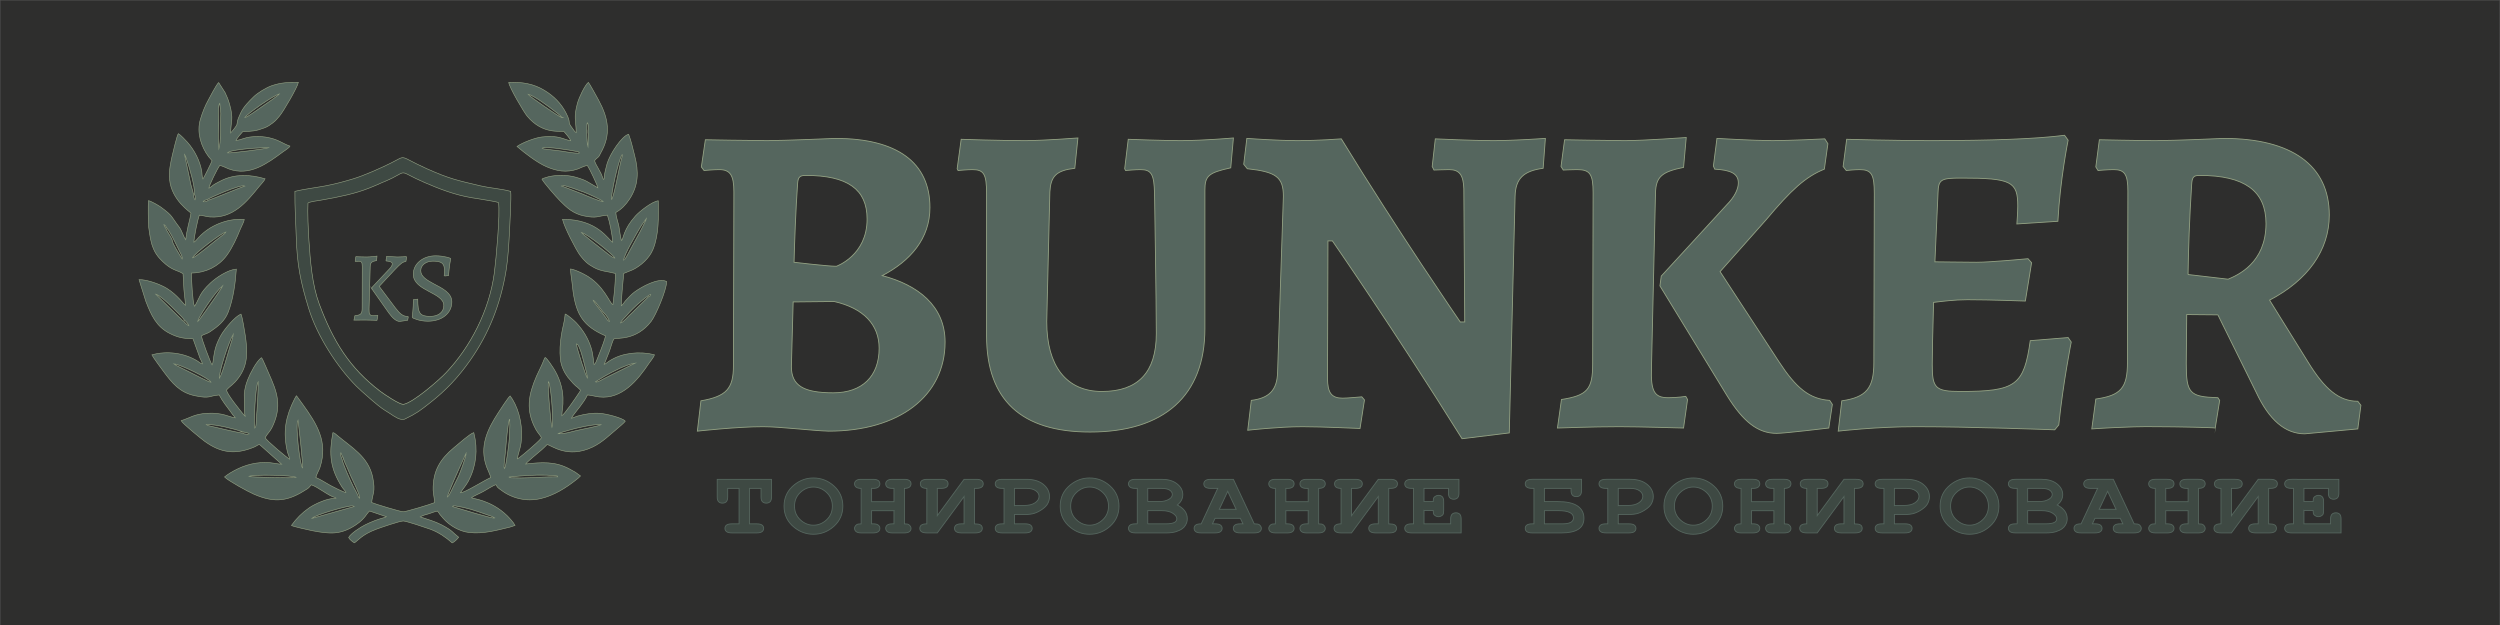 <?xml version="1.0" encoding="UTF-8"?>
<!DOCTYPE svg PUBLIC "-//W3C//DTD SVG 1.1//EN" "http://www.w3.org/Graphics/SVG/1.1/DTD/svg11.dtd">
<!-- Creator: CorelDRAW 2019 (64-Bit) -->
<svg xmlns="http://www.w3.org/2000/svg" xml:space="preserve" width="2170.96mm" height="542.891mm" version="1.1" style="shape-rendering:geometricPrecision; text-rendering:geometricPrecision; image-rendering:optimizeQuality; fill-rule:evenodd; clip-rule:evenodd"
viewBox="0 0 217096.34 54289.08"
 xmlns:xlink="http://www.w3.org/1999/xlink"
 xmlns:xodm="http://www.corel.com/coreldraw/odm/2003">
 <defs>
  <style type="text/css">
   <![CDATA[
    .str3 {stroke:#55665E;stroke-width:75;stroke-miterlimit:22.926}
    .str2 {stroke:#94A384;stroke-width:75;stroke-miterlimit:22.926}
    .str1 {stroke:#94A384;stroke-width:50;stroke-miterlimit:22.926}
    .str0 {stroke:#2E2E2D;stroke-width:20;stroke-miterlimit:22.926}
    .fil0 {fill:#2E2E2D}
    .fil2 {fill:#3E4943}
    .fil1 {fill:#55665E}
    .fil4 {fill:#3E4943;fill-rule:nonzero}
    .fil3 {fill:#55665E;fill-rule:nonzero}
   ]]>
  </style>
 </defs>
 <g id="Слой_x0020_1">
  <g id="_1021417216">
   <polygon class="fil0 str0" points="10,10 217086.34,10 217086.34,54279.08 10,54279.08 "/>
   <g>
    <g>
     <path class="fil1 str1" d="M42724 44845.93l248.38 137.07c-145.14,108.6 -3252.86,-875.84 -3661.97,-990.67 33.46,-36.76 -29.39,-76.89 205.23,-64.1l704.29 128.34c963.49,213.03 1649.73,510.31 2504.07,789.36zm-15646.45 176.43c240.64,-302.83 3161.81,-1152.29 3579.6,-1092.19 187.72,27.02 56.15,3.13 107.24,54.52l-3686.84 1037.67zm17127.93 -3599.61c1089.47,-107.74 2171.58,-193.05 3266,-162.92 193.99,5.34 348.03,13.17 534.27,29.84 516.93,46.24 370.4,21.35 413.82,115.89 -1122.81,-11.16 -2143.4,94.27 -3215.04,99.76 -179.09,0.92 -356.89,-6.32 -535.84,-10.49 -86.33,-2 -207.62,2.79 -288.85,-4.42 -139,-12.32 -118.36,-24.42 -174.36,-67.66zm-22600.75 -48.99c326.31,-192.22 3848.24,-116.81 4125.4,84.22 -176.45,82.36 -3965.39,-17.25 -4125.4,-84.22zm17243.92 1781.81c54.28,-257.27 280.6,-757.68 387.55,-1016.42 120.37,-291.22 274.74,-660.06 418.55,-962.9 147.58,-310.78 273.88,-638.27 426.23,-952l401.64 -888.4c15.51,295.31 -538.9,1740.28 -673.58,2037.72l-678.01 1373.42c-94.4,185.47 -152.86,321.35 -282.38,408.58zm-9037.98 -3343.09c50.81,173.55 245.28,591.04 330.35,777.77 133.29,292.58 211.18,503.04 340.09,793.53 108.36,244.21 841.43,1697.51 751.32,1885.63 -109.27,-98.25 -130.63,-143.76 -175.33,-311.78 -87.93,-204.11 -258.02,-466.51 -383.64,-720.21 -263.43,-532.08 -825.89,-1777.64 -969.23,-2343.75l-106.44 -303.39c-28.42,-124.31 -58.15,-170.65 4.11,-273.66l208.77 495.86zm14441.58 -3401.79l23.93 544.64c-28.21,331.91 -11.87,690.97 -35.65,1014.19 -36.04,489.95 -269.67,2519.46 -437.33,2726.72 -80.91,-131.26 14.65,-727.88 28.74,-880.98 27.71,-301 64.92,-629.87 88.75,-927.27 26.7,-333.45 183.44,-2273.95 331.56,-2477.3zm-17973.79 4235.59c-212.2,-122.35 -666.47,-3760.03 -398.85,-4171.32 66.54,459.3 452.68,3946.12 398.85,4171.32zm22184.35 -2984.03c135.71,-77.05 648.29,-215.62 870.47,-284.22 679.16,-209.75 2233.54,-564.58 2878.12,-508.66 -144.54,113.47 -1520.24,390.92 -1820.46,446.11 -614.17,112.92 -1290.45,383.87 -1928.13,346.77zm-27328.02 -153.16c176.48,22.09 391,74.92 501.05,158.84 -51.14,33.04 69.12,28.99 -129.68,46.31 -22.02,1.92 -129.39,-8.54 -157.19,-11.79 -42.1,-4.92 -96.35,-10.84 -136.25,-24.69 -65.34,-22.69 -69.85,-38.36 -98.42,-58.51 -212.95,3.84 -2310.97,-487.29 -2842.07,-614.52 -156.8,-37.55 -249.59,-45.29 -362.64,-141.91 837.66,-30.75 2488.87,389.53 3225.2,646.27zm979.9 -336.19c-80.88,-303.23 44.77,-3702.56 308.97,-4031.42 4.32,803.65 -79.09,2296.2 -155.16,3142.55 -19.21,213.81 11.04,829.98 -153.81,888.87zm25810.07 -35.52c-54.74,-87.8 -424.22,-3815.96 -288.51,-4011.31 285.07,728.41 431.75,3687.21 288.51,4011.31zm-29596.37 -3941.72c-277.65,-41.55 -1282.46,-604.42 -1629.64,-765.31 -286.14,-132.6 -480.82,-256.74 -800.17,-400.38 -169.43,-76.22 -251.79,-118.32 -418.4,-208.95 -76,-41.34 -129.33,-66.23 -195.73,-97.61l-180.51 -126.91c586.62,52.14 3103.61,1284.62 3224.45,1599.16zm34152.36 -514.32c706.18,-407.44 1916.22,-1041.78 2684,-1150.56l-2617.13 1298.87c-177.25,80.58 -719.99,432.15 -851.79,332.32l784.92 -480.63zm-1818.14 -1385c62.39,211.11 387.59,1468.14 353.32,1557.77 -135.73,-140.98 -929.21,-2617.06 -965.03,-2988.91 130.16,65.94 142.42,59.4 243.76,285.52 198.76,443.53 236.61,700.88 367.95,1145.62zm-31609.97 1548.37c-58.09,-488.67 765.84,-3066.67 1211.21,-3841.5 -27.6,284.63 -179.1,731.93 -269.85,1014.14 -244.03,758.78 -614.29,2269.56 -941.36,2827.36zm33443.24 -5617.18c145.27,136.43 361.62,447.11 430.92,689.33 -176.44,-66.61 -177.82,-135.67 -285.35,-290.85 -282.9,-408.46 -615.74,-814.57 -914.23,-1214.23 -94.97,-127.13 -159.05,-190.93 -218.71,-342.02 226.6,85.14 736.73,922.39 987.37,1157.77zm3823.41 -1464.08l-1187.66 1159.92c-116.18,108.67 -163.39,185.78 -292.21,291.39 -277.99,227.87 -669.46,758.15 -954.42,832.25 56.23,-201.45 445.71,-553.61 559.96,-688.14 183.96,-216.62 297.22,-335.63 566.38,-600.2 377.7,-371.26 950.46,-866.34 1364.89,-1135.36 48.6,-31.54 63.99,-27.54 124.94,-45.21 -90.7,194.47 -25.21,124.15 -181.88,185.35zm-40299.62 2034.88c130.75,84.08 341.42,348.37 385.88,484.83 -134.93,-55.21 -266.63,-176 -361.01,-278.66 -64.35,-69.99 -59.15,-70.76 -97.73,-129.69 -116.61,-25.01 -93.33,-24.49 -184.37,-130.65 -75.77,-88.34 -60.2,-69.83 -147.05,-144.47l-2095.72 -2058.29c343.73,91.3 1111.01,814.27 1348.68,1052.41 208.54,208.99 397.13,396.03 608.1,600.34 101.55,98.34 463.82,464.16 543.22,604.18zm1143.08 148.67c32.32,-325.94 801.22,-1436.13 990.48,-1705.39 371.7,-528.86 778.76,-1078.84 1199.59,-1446.41 -46.2,106.2 -175.89,301.25 -241.21,404.47 -246.67,389.82 -1861.81,2694.42 -1948.86,2747.33zm36231.87 -5535.31c-203.21,-14.21 -605.7,-371.6 -772.08,-492.53 -330.85,-240.48 -2104.85,-1647.17 -2151.52,-1740.88 579.5,148.07 2846.57,1996.4 2923.6,2233.41zm-36678.49 -19.99c168.18,-395.62 2509.75,-2152.41 2898.25,-2246.39 -84.01,142.73 -215.99,230.41 -349.48,325.13 -511.84,363.21 -2272.16,1887.14 -2548.77,1921.26zm-2271.98 -2659.7c34.84,86.08 142.59,187.07 213.67,299 371.46,584.89 601.16,1135.92 915.09,1756.79 67.54,133.59 322.41,556.05 244.86,705.61 -239.26,-420.43 -539.04,-851.81 -761.18,-1313.74 -78.23,-162.69 -67.07,-257.1 -131.86,-414.62 -80.59,-195.89 -473.1,-753.82 -544.7,-973.97l-85.44 -110.7c-4.73,-9.04 -8.69,-20.03 -12.76,-29.17 -26.54,-59.64 -27.35,-83.7 -44.36,-139.89 131.87,64.19 55.02,5.75 206.68,220.69zm39803.47 2792.91c-81.99,93.56 9.12,16.87 -94.1,62.19 46.37,-487.51 1169.4,-2385.03 1462.97,-2874.79 168.17,-280.55 357.14,-496.23 532.63,-763.36 -2.7,168.9 -1128.99,2227.88 -1339.64,2591.18 -140.23,241.87 -407.67,808.8 -561.86,984.78zm-5470.16 -6374.04c52.55,-32.8 -52.68,-42.16 129.56,-43.2 221.27,-1.22 1614.02,507.24 1795.29,574.82 363.14,135.36 1391.15,599.06 1687.07,813.92 -136.19,68.36 -1545.9,-532.56 -1781.02,-636.24l-1830.9 -709.3zm-30701.07 1236.89c-85.26,96.41 -308.27,183.78 -435.79,108.65 89.89,-98.19 211.75,-131.53 359.16,-169.13 149.75,-124.35 2928.94,-1375.81 3265.82,-1174.58 -456.53,152.03 -3025.9,1225.71 -3189.19,1235.06zm35041.53 -72.54c-121.27,-252.28 604.8,-3518.28 906.76,-3892.55 15.57,33.55 27.33,17.9 20.84,106.54 -1.49,20.47 -28.4,112.73 -33.18,127.86 -235.89,745.46 -628.7,3228.58 -894.42,3658.15zm-36227.51 -433.57l60.37 141.4c25.47,109.06 30.04,246.08 -20.18,331.71 -93.65,-106.3 -111.18,-307.32 -134.06,-464.2 -34.81,-299.95 -147.59,-541.32 -216.8,-845.51l-559.31 -2637.8c81.83,95.23 112.84,227.49 166.73,379.19 263.45,741.46 753.52,2427.45 703.25,3095.21zm30192.02 -4017.55c295.91,-185.29 2540.67,190.37 2919.22,276.1 204,46.19 237.91,0.3 310.68,145.03 -178.84,87.37 -1317.83,-132.37 -1605.79,-172.53l-1474.6 -178.28c-39.48,-7.54 -51.15,-12.87 -94.34,-31 -6.95,-2.93 -22.63,-5.07 -27.5,-18.71 -5.04,-14.11 -18.31,-13.92 -27.67,-20.61zm-27337.49 412.23c280.07,-323.81 3000.13,-473.53 3616.76,-450.37 -125.89,78.14 -3300.3,494.81 -3616.76,450.37zm31312.2 -519.37c-79.96,-221.46 -90.03,-766.63 -92.86,-1029.87 -1.96,-182.59 0.09,-364.96 -1.83,-547.45l8.47 -420.87c14.41,-68.93 30.28,-72.72 45.01,-97.27 50.65,93.52 54.62,123.69 66.89,228.85 38.04,326.68 -30.01,341.9 -12.07,633.28 57.57,304.99 11.53,127.46 -13.61,1233.33zm-32073.47 -2358.32c-0.14,-292.69 -63.7,-1293.28 102.68,-1426.15l88.8 849.6c-46.05,794.89 38.32,2487.79 -168.38,3118.5 -33.49,-445.59 -57.7,-840.88 -48.67,-1297.8 7.48,-378.67 65.01,-879.52 25.57,-1244.15zm29820.01 -178.78c-229.5,-57.04 -2859.61,-1864.66 -2959.57,-2041.07 519.91,110.43 1817.68,1079.36 2308.48,1462.77 155.22,121.27 584.8,425.98 651.09,578.3zm-27549.17 -6.82c172.72,-317.54 2511.05,-1940.16 3017.91,-2062.82 -95.24,133.11 -1242.67,924.86 -1467.28,1072.67 -315.58,207.68 -1336.51,978.25 -1550.63,990.15zm7865.4 32995.82c107.64,84.44 103.01,71.7 -75.07,78.95 -609.26,-30.53 -1730.22,491.8 -2191.67,811.15 -628.51,434.98 -1118.48,936.84 -1545.5,1528.08 101.32,85.35 1584.06,415.64 1845.1,464.79 1525.86,287.4 2461.98,357.62 3770.9,-528.26 804.25,-544.35 891.03,-964.67 1174.28,-1188.08l1455.13 493.55c-88.38,60.02 -119.45,59.47 -220.27,86.49 -557.72,149.31 -1097.84,363.93 -1616.59,618.6 -379.53,186.32 -1289.99,771.36 -1438.6,1105.72 89.66,174.49 362.4,397.73 501.43,457.16 288.61,-175.46 641.33,-712.13 1891.93,-1180.33 382,-143.02 2036.41,-716.13 2353.58,-716.2 250.55,-0.06 2039.69,600.1 2352.76,716.22 727.48,269.88 1352.23,707.32 1892.15,1187.84 180.55,-66.21 468.8,-353.66 559.26,-494.22 -601.1,-464.61 -470.66,-538.8 -1468.27,-1065.56 -596.25,-314.85 -1212.48,-473.52 -1867.7,-699.94 234.99,-153.64 489.03,-185.45 755.2,-274.81 211.06,-70.85 548.92,-200.37 743.83,-231.85 87.23,90.33 133.63,199.11 220.3,307.96 86.2,108.26 174.99,209.16 268.15,315.34 546.03,622.4 1394.86,1138.49 2255.48,1237.44 1233.38,141.79 2381.11,-185.13 3541.97,-467.04l449.95 -144.82c-117.3,-244.3 -533.13,-696.15 -701.82,-859.08 -1423.38,-1374.52 -3001.73,-1462.23 -3091.65,-1541.28 184.74,-158.2 784.68,-400.57 1049.01,-554.9 188.23,-109.93 923.94,-558.8 1078.15,-587.37 133.5,217.63 115.02,210.69 307.59,365.02 1024.33,820.87 2305.11,1146.45 3590.79,843.26 1136.29,-267.96 2167.11,-910.68 3067.05,-1624.14 135.82,-107.69 274.31,-213.42 383.24,-336.89l-441.42 -321.46c-194.47,-109.63 -323.34,-181.97 -479.86,-268.06 -1282.67,-705.54 -2457.75,-601.86 -3848.39,-449.21 68.76,-122.97 1156.6,-1038.17 1408.97,-1245.43 172.1,-141.34 284.16,-282.35 463.3,-444.97 365.25,52.98 1779.58,1268.05 3964.34,208.34 826.93,-401.09 1462.5,-1035.1 2160.79,-1621.86 124.47,-104.6 593.4,-497.86 662.45,-615.99 -236.9,-286.36 -1678.42,-646.33 -2212.36,-681.6 -673.63,-44.52 -1292.3,65.57 -1923.56,237.52 -172.57,47.02 -366.67,151.91 -549.41,191.38 101.96,-218.79 557.63,-755.31 726.91,-983.53 226.16,-304.9 514.67,-681.2 669.01,-1040.47 282.96,10.36 690.98,135.65 1035.14,173.53 1952.02,214.87 3324.89,-1441.95 4312.23,-2924.35 123.07,-184.78 434.06,-536.59 471.02,-741.42 -1283.76,-322.11 -2808.17,-186.12 -3943.21,563.26 -124.59,82.26 -297.25,235.83 -418.15,273.61l434.84 -1098.13c115.5,-272.01 267.26,-945.92 421.37,-1118.16 235.55,-113.62 1915.27,181.92 3222.11,-1519.48 398.47,-518.77 1332.73,-2687.28 1345.81,-3459.25 -720.98,-368.07 -2197.36,479.08 -2777.32,902.02 -299.73,218.58 -541.72,504.54 -803.72,779.13 -92.42,96.85 -239.23,365.39 -360.59,422.6 2.16,-712.23 149.92,-2033.16 214.48,-2806.35l791.8 -323.45c684.13,-333.36 1436.33,-1000.76 1744.98,-1754.53 528.59,-1290.85 488.74,-2860.03 461.54,-4233.63 -566.64,82.51 -1630.43,931.31 -1984.74,1327.4 -1032.66,1154.46 -1015.98,1896.77 -1194.91,2133.94 -100.68,-160.45 -183.45,-957.77 -236.22,-1226.21 -69.78,-354.68 -259.29,-866.88 -272.65,-1216.88 501.37,-288.21 858.5,-657.82 1183.38,-1148.62 787.28,-1189.33 823.46,-2369.7 456.54,-3784.43 -155.14,-598.21 -314.8,-1323.49 -524.95,-1859.9 -570.65,130.76 -1634.97,1716.17 -1873.86,2566.91 -88.6,315.44 -243.4,903.38 -247.24,1229.89 -31.87,142.35 29.93,49.66 -68.39,128l-72.28 -166.61c-140.54,-507.47 -581.21,-1039 -696.78,-1456.19 82.76,-130.17 173.79,-188.7 291.89,-294.8 155.45,-139.63 120.89,-168.5 228.49,-355.22 938.46,-1628.29 693.21,-3032.57 -175.21,-4626.68 -107.99,-198.19 -805.69,-1469.44 -877.81,-1534.11 -304.72,239.77 -816.41,1306.88 -957.17,1832.69 -341.04,1273.98 -120.3,1419.56 -101.79,2540.04 -139.39,-73.43 -187.17,-198.07 -300.05,-342.11 -566.11,-722.45 -65.72,-358.53 -575.21,-1350.96 -446.91,-870.59 -1068.83,-1478.52 -1863.64,-1969.45 -958.85,-592.26 -1959.94,-749.3 -3121.44,-706.35 36.36,413.56 1306.87,2577.61 1602.87,2932.44 1387.5,1663.24 2932.42,1221.26 3210.08,1356.56 119.12,129.71 524.95,599.47 570.73,779.66 -621.66,-92.07 -991.46,-507.58 -2503.97,-326.86 -627.33,74.94 -1697.22,499.21 -2161.11,822.02 680.99,586.9 1757.17,1411.13 2564.19,1759.8 873.33,377.28 1719.13,546.63 2722.71,193.53 221.47,-77.93 618.07,-306.07 831.37,-288 166.13,223.51 893.79,1745.53 906.49,1928.12l-996.57 -578.1c-258.58,-140.55 -835.77,-330.24 -1168.87,-404.26 -417.2,-92.73 -999.56,-129.2 -1455.23,-83.77 -219.18,21.86 -459.68,50.87 -666,102.37 -102.42,25.58 -176.48,58.32 -285.49,89.71 -108.15,31.15 -210.33,48.54 -286.56,123.97 196.94,352.24 1189.82,1488.25 1554.78,1860.03 603.22,614.49 1164.52,1143.73 2120.32,1333.49 1119.76,222.32 1081.43,19.55 2007.02,-71.44 194.75,550.68 431.88,1712.75 466.69,2357.21 -419.15,-229.11 -1292.17,-1999.09 -4362.08,-1996.85 136.78,663.91 1189.62,2687.42 1534.84,3141.94 367.01,483.25 639.47,747.38 1227.67,1061.1 624.87,333.3 1184.59,323.65 1818.94,498.86 27.72,879.73 -107.92,1870.03 -205.57,2713.43 -275.29,-72.08 -767.28,-1731.91 -2475.22,-2626.85 -294.97,-154.57 -859.64,-431.1 -1214.67,-472.99 16.14,300.76 70.52,682.63 113.83,969.3 49.95,330.59 69.14,670.84 119.15,1016.98 287.08,1986.86 892.62,2990.99 2810.41,3818.72 -0.82,161.12 -361.27,1140.68 -439.33,1317.16 -91.56,207.02 -165.07,434.49 -248.37,628.12 -76.61,178.1 -150.33,442.29 -299.15,565.76 -69.01,-231.79 -52.16,-796.16 -255.67,-1452.41 -268.21,-864.96 -705.31,-1551.73 -1284.63,-2180.95 -146.44,-159.06 -754.21,-704.03 -969.21,-771.73 -48.52,654.41 -247.33,1219.88 -338.38,1850.49 -101.13,700.31 -155.67,1337.72 -81.78,2063.72 62.56,614.68 360.48,1199.32 648.07,1573.88 842.57,1014.24 581.81,588.01 1103.28,1121.64 -36.28,113.98 -117.92,211.97 -175.84,300.84 -206.21,316.41 -1236.18,1830.18 -1450.17,1929.38 15.1,-536.26 124.68,-718.54 100.7,-1557.85 -25.75,-902.73 -353.84,-1831.3 -811.73,-2555.84 -136.33,-215.72 -558.39,-859.82 -729.86,-951 -28.88,32.63 -32.17,24.53 -61.7,77.5 -18.15,32.54 -32.38,76.31 -46.94,116.16 -176.92,484.36 -442.13,952.81 -641.44,1412.47 -722.34,1665.86 -956.43,3001.04 -66.77,4631.47 164.06,300.64 341.04,452.76 487.44,723.82 -104.01,222.35 -780.31,761.49 -991.32,966.29 -105.05,101.96 -1000.81,856.35 -1102.36,881.21 47.44,-391.86 262.16,-904.54 324.99,-1383.92 167.12,-1274.99 -90.44,-2732.05 -760.67,-3817.45l-191.19 -270.52c-191.21,159.55 -838.65,1170.86 -1018.9,1446.61 -953.29,1458.27 -1669.55,2944.39 -1017.19,4723.36 70.26,191.6 338.78,755.31 354.9,920.6 -513.85,215.84 -2235.73,1310.33 -2627.78,1322.6 204.12,-344.39 466.34,-611.84 663.64,-976.1 714.15,-1318.6 868.86,-2774.59 491.46,-4252.28 -339.71,99.2 -1355.8,1006.07 -1723.13,1310.16 -1172.43,970.6 -1838.1,2009.87 -1805.69,3677.82 6.42,330.59 145.7,861.72 122.57,1094.6 -242.22,119.03 -2467.96,791.54 -2716.25,793.68 -229.51,1.98 -2512.7,-689.32 -2744.34,-804.07 64.79,-750.22 350.93,-884.35 96.4,-2160.26 -363.3,-1821.1 -1846.25,-2616.89 -3112.13,-3690.51 -96.46,-81.81 -252.35,-218.55 -348.81,-217.67 -366.38,1902.68 -221.94,3120.46 778.61,4706.25 132.7,210.32 278.43,298.69 347.32,494.95 -200.14,-18.18 -1168.4,-517.95 -1343.31,-612.55 -406.88,-220.12 -853.41,-526.65 -1265.64,-690.44 36.68,-238.11 277.52,-629.34 357.7,-874.13 729.37,-2226.75 -281.86,-3794.94 -1502.66,-5491.87l-533.8 -732.48c-8.45,7.21 -21.76,6.59 -25.1,21.95l-141.32 243.69c-772.8,1538.86 -1036.12,2838.43 -622.74,4595.93 46.81,198.99 196.66,526.37 197.35,651.04 -143.35,-61.42 -2025.01,-1612.26 -2129.3,-1876.49 265.86,-491.99 493.53,-489.66 850.72,-1490.96 642.36,-1800.56 -103.54,-3050.7 -778.51,-4645.21 -61.69,-145.75 -111.7,-269.14 -182.17,-407.3 -68.86,-135 -122.19,-313.11 -218.89,-403.04 -441.9,333.2 -978.54,1373.11 -1183.52,1907.03 -169.1,440.53 -248.53,728.18 -304.71,1249.2l12.61 1449.35c8.5,87.29 17,174.57 25.5,261.87l39.5 216.78 -163.7 -177.01c-329.02,-409.67 -1311.11,-1598.36 -1464.29,-2087.66 362.95,-417.52 595.54,-436.22 1084.9,-1112.32 811.16,-1120.72 753.95,-2290.64 553.17,-3645.46 -50.78,-342.77 -256.48,-1620.58 -371.74,-1845.91 -514.99,202.1 -1389.21,1264.96 -1689.49,1761.38 -181.2,299.57 -424.08,816.51 -524.45,1183.68 -110.1,402.66 -168.61,878.67 -228.63,1297.71l-71.59 169.25c-119.89,-164.06 -917.89,-2264.92 -915.83,-2524.84 185.49,-127.22 505.24,-190.63 739.04,-348.74 659.79,-446.17 1279.08,-917.66 1584.23,-1709.56 433.38,-1124.68 619.34,-2489.25 704.09,-3735.76 -740.62,64.48 -1722.71,718.08 -2239.18,1199.11 -972.97,906.21 -939.57,1282.97 -1339.43,1958.22 -30.13,50.89 -33.53,46.46 -57.89,73.52 -159.37,-306.83 -267.31,-2394.98 -262.6,-2887.12 1241.44,-13.81 2364.96,-579.38 3068.5,-1537.66 471.66,-642.45 868.03,-1502.34 1181,-2288.02 88.34,-221.79 320.54,-635.64 342.72,-829.83 -1450.01,-120.53 -3008.37,520.71 -3958.52,1556.96 -101.33,110.48 -313.33,373.65 -419.18,426.62 -4.72,-401.74 341.04,-2017.75 465.66,-2356.82 245.83,7.36 629.68,135.91 940.95,157.2 1990.19,136.09 3148.87,-1271.45 4273.46,-2663.7 152.36,-188.62 411.18,-435.03 502.83,-650.15 -1286.73,-380.67 -2641.86,-456.84 -3902.06,209.18 -158.16,83.6 -352.24,180.08 -511.3,278.11 -177.32,109.28 -312.39,267.35 -470.26,329.95 5.98,-230.15 753.43,-1725.54 933.21,-1969.21 224.98,7.07 553.63,202.28 793.89,291.38 1802.38,668.4 3335.12,-461.65 4687.59,-1464.28 167.64,-124.27 557.2,-352.61 627.72,-513.83 -731.79,-254.86 -1000.55,-602.08 -2112.72,-783.21 -401.14,-65.33 -951.69,-58.67 -1357.56,-6.29 -465.38,60.03 -827.18,259.02 -1213.92,305.22 86.17,-235.91 413.04,-579.04 582.71,-771.66 839.43,-37.21 1109.55,-34.05 1907.44,-338.34 280.78,-107.07 486.63,-258.81 699.04,-420.14 288.84,-219.37 366.07,-339.83 579.37,-587.97 346.32,-402.93 1587.4,-2540.17 1646.78,-2939.69 -881.49,-3.87 -1489.83,25.62 -2267.68,281.39 -541.3,177.99 -1295.41,661.43 -1607.71,970.89 -383.03,379.52 -873.56,843.68 -1148.63,1439.38 -69.24,149.9 -124.38,265.33 -189.51,437.23 -89.37,235.8 -69.96,312.65 -126.74,550.59 -27.25,114.2 -483.29,673.06 -540.27,725.76 13.18,-1053.89 270.33,-1182.2 -88.46,-2478.44 -106.56,-384.97 -232.85,-700.55 -394.85,-1032.01l-558.91 -873.45c-192.08,166.48 -776.59,1294.69 -891.11,1503.17 -294.36,535.89 -494.79,1027.9 -694,1689.4 -341.49,1133.95 53.08,2370.6 724.1,3259 101.5,134.36 194.47,199.89 287.72,341.26 -28.79,109.45 -717.07,1498.41 -786.83,1588.02 -91.98,-138.09 -69.78,-436.17 -105.06,-647.01 -160.19,-957.34 -640.13,-1860.04 -1247.01,-2549.29 -130.18,-147.84 -630.75,-670.4 -791.14,-749.62 -108.76,130.39 -486.72,1723.96 -519.87,1873.66 -149.96,676.98 -308.06,1344.57 -237.69,2106.31 168.83,1827.37 1836.42,2853.24 1855.27,2925.98 -33.82,292.75 -174.68,816.96 -244.72,1121.46 -100.92,438.69 -147.98,711.04 -207.97,1182.67 -207.82,-269.78 -338.57,-791.02 -562.77,-1083.05 -736.46,-959.15 -492.96,-928.79 -1592.26,-1741.23 -176.39,-130.36 -847.31,-518.79 -1085.31,-565.34 -28.79,348.4 -20.44,1993.45 26.02,2326.82 101.62,729.21 162.72,1289.84 436.53,1907.95 250.5,565.47 641.11,954.42 1041.46,1292.28 671.34,566.57 1088.49,531.53 1503.77,822.41l77.01 1390.25c36.02,462.67 111.24,896.8 135.69,1355.63 -150.74,-76.83 -700.65,-915.69 -1646.98,-1491.99 -505.88,-308.07 -1659.69,-759.47 -2387.93,-741.46l584.04 1867.59c467.75,1207.82 913.07,2221.72 2109.58,2814.46 681.74,337.72 1133.77,432.15 1993.82,455.81l597.35 1655.61c77.69,169.96 188.64,359.53 220.29,523.07 -180.59,-33.04 -258.96,-139.04 -416.66,-238.14 -1151.59,-723.74 -2683.26,-917.86 -3974.86,-547.43 95.82,205.69 840.15,1209.71 988.52,1409.46 761.19,1024.71 1419.93,1865.11 2770.34,2142.44 1348.65,276.94 1156.91,1.49 2089.22,-69.04 260.22,508.1 671.62,1030.41 1012.39,1486.57 58.26,77.98 115.51,166.93 174.27,243.87 93.23,122.08 135.43,108.41 207.8,258.41 -523.88,-61.74 -1105.89,-485.73 -2474.91,-395.06 -1126.81,74.62 -1436.06,396.78 -2227.72,639.35 98.73,231.86 1782.13,1597.62 2020.78,1772.28 1415.74,1036.11 2696.58,1204.45 4340.77,509.07 180.59,-76.4 303.37,-190.91 442.61,-218.46l1926.52 1716.97c-369.63,-7.27 -833.06,-149.99 -1390.72,-152.51 -1139.72,-5.14 -2144.59,340.22 -3092,920.45 -82.15,50.32 -423.88,278.17 -480.24,337.64 306.86,320.69 2019.82,1267.24 2559.97,1500.78 1854.26,801.76 2999.09,599.68 4624.06,-463.67 166.93,-109.23 203.95,-200.81 344.92,-353.6 550.17,146.81 1523.02,987.83 2091.48,1109.47z"/>
     <path class="fil2 str1" d="M25608.63 16616.32c-15.54,1376.38 78.24,2604.53 115.66,3931.48 69.19,2452.9 388.85,3979.87 1081.03,6238.36 744.69,2429.85 2521.52,5127.44 4127.78,6737.26 304.84,305.52 596.62,553.95 935.75,855.24 347.97,309.12 648.78,571.77 988.21,842.66 521.2,415.99 587.1,401.18 1063.64,723.48 295.86,200.09 877.27,615.92 1232.26,445.27 1054.31,-506.82 1339.83,-748.85 2172.98,-1398.15 1416.41,-1103.88 2492.06,-2256.09 3522.01,-3729.94 1598.9,-2288.04 2621.52,-4836.09 3101.79,-7786.18 170.37,-1046.52 237.4,-2276.8 293.25,-3350.67 30.52,-586.67 169.17,-3087.95 102.34,-3505.46 -846.76,-235.85 -1753.1,-275.09 -2594.23,-473.86 -2023.83,-478.3 -2705.71,-610.47 -4647.56,-1477.04 -2591.46,-1156.46 -1701.96,-1233.52 -3176.15,-499.52 -885.65,440.97 -2336.94,1084.33 -3243.59,1357.07 -812.9,244.54 -1573.63,455.43 -2443.46,618.72 -872.79,163.83 -1801.82,270.41 -2631.71,471.28zm1197.04 1152.25c175.39,-125.62 861.41,-203.79 1101.36,-245.38 370.25,-64.16 791.66,-138.52 1142.74,-210.03 1691.21,-344.47 2539.49,-581.02 4097.74,-1289.7 325.03,-147.84 606.96,-244.69 921.92,-408.75 1322.23,-688.73 543.2,-580.85 2762.01,379.54 1312.56,568.14 2624.77,1073.9 4072.34,1316.87 383.08,64.31 772.4,115.86 1183.27,190.83 238.62,43.53 947.47,152.44 1123.84,224.51 158.17,955.52 -209.67,4913.64 -353.32,6021.74 -424.06,3271.28 -2082.31,6438.42 -4170.6,8633.24 -626.52,658.47 -2798.32,2552.67 -3642.44,2715.54 -316.84,61.14 -1734.67,-908.85 -2005.15,-1114.48 -2672.1,-2031.2 -4064.1,-4323.11 -5256.63,-7508.54 -624.19,-1667.33 -777.31,-3715.82 -899.75,-5544.03 -51.3,-765.76 -127.56,-2451.44 -77.33,-3161.36z"/>
     <path class="fil0 str1" d="M26743.4 17631.49c176.89,-126.69 868.76,-205.52 1110.75,-247.47 373.4,-64.71 798.41,-139.7 1152.49,-211.82 1705.62,-347.41 2561.14,-585.98 4132.67,-1300.69 327.79,-149.1 612.13,-246.78 929.78,-412.24 1333.5,-694.6 547.83,-585.8 2785.56,382.78 1323.74,572.98 2647.14,1083.05 4107.05,1328.09 386.35,64.86 778.99,116.85 1193.35,192.46 240.67,43.9 955.55,153.74 1133.43,226.43 159.52,963.66 -211.46,4955.52 -356.34,6073.07 -427.66,3299.17 -2100.05,6493.31 -4206.15,8706.84 -631.86,664.08 -2822.17,2574.43 -3673.48,2738.68 -319.55,61.67 -1749.46,-916.6 -2022.25,-1123.97 -2694.88,-2048.52 -4098.75,-4359.97 -5301.45,-7572.55 -629.51,-1681.55 -783.93,-3747.5 -907.42,-5591.29 -51.73,-772.29 -128.65,-2472.34 -77.99,-3188.32z"/>
     <path class="fil3 str1" d="M31448.95 26759.38c0,489.91 -109.36,601.64 -630.9,653.21l-84.11 386.76c0,0 546.77,-8.59 967.36,-8.59 370.14,0 1034.68,25.78 1034.68,25.78l75.7 -395.36 -16.82 -34.38c0,0 -210.3,25.79 -378.54,25.79 -294.42,0 -386.95,-120.33 -370.13,-584.45l100.95 -3687.19c8.41,-326.6 134.59,-446.93 555.19,-515.69l33.65 -386.77c0,0 -538.37,77.36 -900.08,77.36 -319.65,0 -933.73,-25.79 -933.73,-25.79l-58.88 378.18 16.82 34.37c0,0 185.06,-17.18 286,-17.18 252.37,0 311.25,94.54 311.25,464.12l-8.41 3609.83zm841.19 -1675.99l1472.09 2088.54c328.07,464.12 664.55,739.16 942.14,739.16 92.53,0 698.19,-103.14 698.19,-103.14l50.47 -292.22 -33.64 -34.38c-395.37,0 -672.96,-197.69 -1076.73,-730.57l-1413.21 -1882.27 1354.33 -1452.52c504.71,-532.88 672.95,-661.81 967.36,-721.97l58.89 -352.39 -33.65 -60.16c0,0 -445.83,34.38 -773.9,34.38 -311.23,0 -925.31,-60.17 -925.31,-60.17l-58.88 369.58 16.82 34.38c361.72,25.79 529.95,111.73 529.95,257.85 0,120.32 -84.12,266.44 -260.77,446.93l-1505.73 1598.64 -8.42 120.33zm4868.33 2810.51c1219.74,0 2077.76,-696.18 2077.76,-1676 0,-782.13 -824.38,-1177.49 -1556.21,-1564.26 -597.25,-318.01 -1144.03,-636.01 -1144.03,-1151.71 0,-472.71 445.84,-825.1 1059.9,-825.1 757.08,0 1001.03,197.68 1001.03,799.32 0,266.44 -25.24,446.93 -25.24,446.93l50.47 42.98 328.07 -34.38c50.47,-790.73 185.07,-1452.53 185.07,-1452.53l-25.25 -51.57c0,0 -538.36,-214.87 -1287.02,-214.87 -1093.56,0 -1934.75,696.18 -1934.75,1598.64 0,747.75 698.19,1143.11 1371.15,1504.1 647.72,343.79 1278.61,653.2 1278.61,1211.87 0,584.45 -471.07,945.43 -1169.26,945.43 -908.49,0 -1093.55,-257.84 -1093.55,-1495.5l-378.54 42.97c0,833.7 -100.94,1495.51 -100.94,1495.51l42.06 85.94c0,0 529.95,292.23 1320.67,292.23z"/>
    </g>
    <path class="fil3 str2" d="M66245.08 37052.06c1508.9,0 4294.58,348.21 5726.1,386.9 6113.01,0 10098.07,-3056.5 10098.07,-7737.98 0,-3133.89 -2360.08,-4952.31 -5455.28,-5764.8 2437.47,-1276.77 4139.82,-3211.27 4139.82,-5919.56 0,-3907.68 -2863.05,-5996.94 -8202.26,-5996.94 0,0 -4565.41,193.45 -5919.56,193.45 -1354.14,0 -5377.89,-77.38 -5377.89,-77.38l-348.21 2360.09 232.14 309.52c0,0 851.17,-77.38 1315.45,-77.38 967.25,0 1276.77,502.97 1276.77,1934.49l-38.69 15089.07c0,2011.88 -619.04,2669.61 -2824.36,3056.5l-309.52 2630.92c0,0 3482.09,-386.9 5687.42,-386.9zm6190.38 -10871.87c2553.54,580.35 3907.68,2011.88 3907.68,4062.44 0,2437.47 -1470.21,3869 -3985.06,3869 -2630.91,0 -3636.85,-657.73 -3636.85,-2282.71l154.76 -5610.04 3559.47 -38.69zm-3482.09 -3404.71c38.69,-1663.67 154.76,-4720.17 309.52,-6848.12 38.69,-541.65 193.45,-696.41 696.42,-696.41 3636.85,0 5339.21,1199.38 5339.21,3791.61 0,3172.57 -2669.61,4101.13 -2669.61,4101.13 -735.11,0 -3675.54,-348.21 -3675.54,-348.21zm21943.37 5145.76l270.83 -11258.77c77.38,-1354.14 541.66,-1857.11 2166.64,-2050.56l270.83 -2630.92c0,0 -3017.82,232.14 -4604.1,232.14 -2205.33,0 -5532.66,-116.07 -5532.66,-116.07l-348.21 2553.54 77.38 154.76c0,0 812.49,-77.38 1238.08,-77.38 1005.93,0 1238.07,386.9 1238.07,2089.25l0 12342.09c0,5571.34 3017.82,8357.02 8976.06,8357.02 6461.22,0 9982,-3172.57 9982,-8976.06l0 -12032.57c0,-1238.07 309.52,-1508.9 2244.02,-1934.49l232.14 -2592.23c0,0 -2630.92,232.14 -4604.1,232.14 -1470.22,0 -4526.72,-116.07 -4526.72,-116.07l-309.52 2553.54 77.38 154.76c0,0 851.18,-77.38 1276.77,-77.38 967.24,0 1199.38,386.9 1238.07,2089.25 0,0 154.76,9595.1 154.76,12148.64 0,3366.02 -1586.28,5029.69 -4720.17,5029.69 -3095.19,0 -4797.55,-2205.33 -4797.55,-6074.32l0 0zm35910.44 38.69c0,0 -5300.52,-7699.29 -10330.21,-15901.56 0,0 -2050.57,154.76 -3714.23,154.76 -1895.81,0 -4488.03,-193.45 -4488.03,-193.45l-270.83 2244.02 309.52 386.9c2514.84,270.83 3133.88,735.11 3133.88,2398.77l-502.97 15282.52c-38.69,1547.6 -735.11,2244.02 -2282.7,2437.46l-309.52 2592.23c0,0 2669.6,-309.52 4758.86,-309.52 1663.66,0 4991,154.76 4991,154.76l386.9 -2476.16 -232.14 -270.82c0,0 -1238.08,116.07 -1663.67,116.07 -967.25,0 -1315.46,-464.28 -1315.46,-1741.05l38.69 -11916.5 386.9 0c0,0 5261.83,7583.23 11258.77,17178.33l4101.13 -502.97 502.97 -20544.35c38.69,-1547.6 735.11,-2205.32 2437.46,-2437.46l193.45 -2592.23c0,0 -2669.6,193.45 -4565.41,193.45 -1702.35,0 -4991,-154.76 -4991,-154.76l-270.83 2398.78 154.76 309.52c154.76,0 773.8,-38.69 1315.46,-38.69 889.87,0 1238.08,464.28 1276.77,1663.66l77.38 11568.29 -386.9 0zm11497.09 3675.54c0,2166.64 -464.28,2708.3 -2708.29,3056.5l-348.21 2476.16c0,0 3211.26,-116.07 5377.9,-116.07 1663.66,0 5571.34,116.07 5571.34,116.07l348.21 -2476.16 -154.76 -270.82c0,0 -735.1,116.07 -1508.9,116.07 -1199.39,0 -1547.6,-502.97 -1470.22,-2630.92l348.21 -15127.76c38.69,-1431.52 541.66,-1857.11 2437.46,-2244.01l232.14 -2592.23c0,0 -3675.54,270.83 -5339.21,270.83 -1122,0 -5223.13,-77.38 -5223.13,-77.38l-309.52 2321.4 193.45 309.52c0,0 735.1,-38.69 1199.38,-38.69 1122.01,0 1392.84,386.9 1392.84,2011.87l-38.69 14895.62zm5842.18 -6809.42l5842.18 9556.41c1392.83,2244.01 2669.6,3249.95 4294.58,3249.95 696.42,0 4526.72,-464.28 4526.72,-464.28l309.52 -2050.57 -232.14 -348.21c-1741.05,-116.06 -2901.75,-1044.62 -4410.65,-3366.02l-5107.07 -7815.36 3985.06 -4488.03c2205.32,-2630.92 3443.4,-3752.92 5068.38,-4410.65l309.52 -2205.33 -270.83 -425.59c0,0 -3056.51,154.76 -4526.72,154.76 -1586.29,0 -4836.24,-193.45 -4836.24,-193.45l-309.52 2398.78 116.07 270.83c1470.22,77.38 2050.56,425.59 2050.56,1199.38 0,541.66 -348.21,1238.08 -1005.93,1895.81l-5687.42 6190.39 -116.07 851.18zm23645.73 6848.11c0,-1044.63 38.69,-2592.22 116.07,-5416.59 657.73,-77.38 1779.74,-232.14 2940.43,-232.14 1934.5,0 5029.69,116.07 5029.69,116.07l541.66 -3327.33 -309.52 -348.21c0,0 -3211.26,309.52 -4488.03,309.52 -1122.01,0 -2785.67,-38.69 -3598.16,-38.69l270.83 -5996.94c38.69,-1160.7 232.14,-1276.76 2050.56,-1276.76 4333.28,0 4874.93,309.51 4874.93,2437.46 0,541.66 -77.38,1547.6 -77.38,1547.6l3559.48 -232.14c193.45,-3598.17 889.87,-7041.57 889.87,-7041.57l-309.52 -425.59c-2360.09,309.52 -6267.77,464.28 -11761.74,464.28 -2901.74,0 -7157.63,-116.07 -7157.63,-116.07l-309.52 2360.09 270.83 348.21c0,0 735.1,-77.38 1160.69,-77.38 1044.63,0 1276.77,425.59 1276.77,2089.25l-38.69 14663.48c0,2244.02 -657.73,3017.82 -2785.67,3327.33l-309.52 2630.92c0,0 3288.64,-386.9 6732.04,-386.9 4797.55,0 12071.26,270.83 12071.26,270.83l348.21 -425.59c386.9,-3714.23 1083.31,-7196.32 1083.31,-7196.32l-270.82 -386.9 -3288.65 270.83c-541.66,3868.99 -1238.08,4410.65 -6035.63,4410.65 -2205.32,0 -2476.15,-270.83 -2476.15,-2321.4zm24806.42 -4333.27l3327.34 6732.05c1122,2398.77 2514.84,3598.16 4217.2,3598.16l4604.1 -425.59 270.83 -2050.57 -270.83 -348.21c-1624.98,0 -2863.06,-1044.62 -4294.58,-3366.02l-3366.03 -5416.59c3327.34,-1741.04 5184.45,-4333.27 5184.45,-7389.77 0,-4294.58 -3249.95,-6654.67 -9169.51,-6654.67 0,0 -4333.27,193.45 -5919.55,193.45 -1508.91,0 -4874.93,-77.38 -4874.93,-77.38l-309.52 2360.09 193.45 309.52c0,0 812.48,-77.38 1354.14,-77.38 967.25,0 1238.08,419.14 1238.08,1889.35l-38.69 14869.83c0,2205.33 -580.35,2856.61 -2746.98,3166.13l-348.21 2592.22c0,0 3172.57,-232.14 5532.66,-193.45 1741.04,0 5184.44,77.38 5184.44,116.07l386.9 -2398.78 -154.76 -232.13c-2476.15,-77.38 -2746.98,-386.9 -2746.98,-2972.68l38.69 -4249.44 2708.29 25.79zm-2592.22 -3501.44c38.69,-2353.63 116.07,-4675.03 309.52,-7763.77 38.69,-689.97 154.76,-844.73 696.42,-844.73 3907.68,0 5764.8,1354.14 5764.8,4178.51 0,3443.4 -2476.16,4488.03 -3288.65,4836.24l-3482.09 -406.25z"/>
    <path class="fil4 str3" d="M65087.85 42410.27l0 3079.82 608.43 0c225.52,0 384.43,36.67 478.26,108.69 92.33,72.02 139.25,166.3 139.25,284.15 0,117.85 -46.92,212.13 -139.25,284.15 -93.83,72.02 -252.74,108.68 -478.26,108.68l-2124.95 0c-225.52,0 -384.43,-36.66 -478.27,-109.99 -92.33,-73.33 -139.25,-168.92 -139.25,-286.77 0,-117.85 46.92,-212.13 139.25,-282.84 93.84,-70.71 252.75,-106.07 478.27,-106.07l608.42 0 0 -3079.82 -989.82 0 0 746.39c0,195.11 -42.39,332.6 -125.63,413.78 -83.24,79.88 -192.22,120.47 -328.43,120.47 -136.22,0 -245.19,-40.59 -328.43,-120.47 -83.24,-81.18 -125.62,-218.67 -125.62,-413.78l0 -1532.05 4713.04 0 0 1532.05c0,195.11 -42.37,332.6 -125.61,413.78 -83.25,79.88 -192.22,120.47 -328.43,120.47 -136.22,0 -245.19,-40.59 -328.43,-120.47 -83.25,-81.18 -125.62,-218.67 -125.62,-413.78l0 -746.39 -998.92 0zm8101.93 1541.22c0,699.25 -257.29,1280.64 -770.37,1745.49 -514.59,464.86 -1107.88,696.63 -1782.91,696.63 -608.42,0 -1154.79,-193.8 -1643.65,-580.08 -603.89,-477.95 -906.59,-1098.63 -906.59,-1862.04 0,-762.1 302.7,-1384.08 906.59,-1864.65 488.86,-386.29 1035.23,-580.08 1643.65,-580.08 675.03,0 1268.32,231.77 1782.91,696.62 513.08,464.85 770.37,1047.56 770.37,1748.11zm-908.1 0c0,-477.95 -168,-874.71 -502.48,-1188.98 -336,-312.95 -715.88,-470.09 -1142.7,-470.09 -425.29,0 -803.66,157.14 -1139.66,472.71 -334.49,314.27 -502.49,711.03 -502.49,1186.36 0,476.64 168,872.09 502.49,1186.36 336,312.96 714.37,470.09 1139.66,470.09 426.82,0 806.7,-155.82 1142.7,-468.78 334.48,-312.96 502.48,-708.41 502.48,-1187.67zm5350.39 399.38l-1943.34 0 0 1139.22 145.3 0c195.23,0 339.02,36.67 432.86,108.69 92.32,72.02 139.24,166.3 139.24,284.15 0,117.85 -46.92,212.13 -139.24,284.15 -93.84,72.02 -237.63,108.68 -432.86,108.68l-1053.4 0c-195.25,0 -339.02,-36.66 -432.86,-109.99 -92.33,-73.33 -139.25,-168.92 -139.25,-286.77 0,-117.85 62.06,-222.61 187.68,-316.89 60.54,-48.45 189.18,-72.02 384.43,-72.02l0 -3079.82c-195.25,0 -339.02,-36.66 -432.86,-108.68 -92.33,-72.02 -139.25,-166.3 -139.25,-284.15 0,-117.85 46.92,-212.13 139.25,-284.15 93.84,-72.02 237.61,-108.68 432.86,-108.68l1053.4 0c195.23,0 339.02,35.35 432.86,106.06 92.32,70.71 139.24,164.99 139.24,282.84 0,117.85 -46.92,213.44 -139.24,286.77 -93.84,73.33 -237.63,109.99 -432.86,109.99l-145.3 0 0 1154.94 1943.34 0 0 -1154.94 -145.3 0c-195.25,0 -339.02,-36.66 -432.86,-108.68 -92.33,-72.02 -139.25,-166.3 -139.25,-284.15 0,-117.85 46.92,-212.13 139.25,-284.15 93.84,-72.02 237.61,-108.68 432.86,-108.68l1053.4 0c195.24,0 339.02,35.35 432.86,106.06 92.32,70.71 139.24,164.99 139.24,282.84 0,117.85 -46.92,213.44 -139.24,286.77 -93.84,73.33 -237.62,109.99 -432.86,109.99l0 3079.82c195.24,0 322.37,23.57 381.4,70.71 127.13,96.9 190.7,204.28 190.7,322.13 0,117.85 -46.92,212.13 -139.24,284.15 -93.84,72.02 -237.62,108.68 -432.86,108.68l-1053.4 0c-195.25,0 -339.02,-36.66 -432.86,-109.99 -92.33,-73.33 -139.25,-168.92 -139.25,-286.77 0,-117.85 46.92,-212.13 139.25,-282.84 93.84,-70.71 237.61,-106.07 432.86,-106.07l145.3 0 0 -1139.22zm2853.1 1139.22l0 -3079.82c-375.35,0 -563.03,-132.25 -563.03,-395.45 0,-260.58 202.82,-390.21 608.43,-390.21l1189.62 0c405.62,0 608.42,129.63 608.42,390.21 0,263.2 -202.8,395.45 -608.42,395.45l-326.91 0 0 2370.1 2324.74 -3155.76 1053.39 0c405.62,0 608.43,129.63 608.43,390.21 0,263.2 -202.81,395.45 -608.43,395.45l-145.3 0 0 3079.82c237.63,0 408.64,30.12 514.6,90.35 104.43,60.24 157.4,159.76 157.4,299.87 0,263.2 -202.81,395.45 -608.43,395.45l-1189.61 0c-405.63,0 -608.43,-132.25 -608.43,-395.45 0,-260.58 202.8,-390.22 608.43,-390.22l217.95 0 0 -2370.1 -2324.74 3155.77 -908.11 0c-405.61,0 -608.43,-132.25 -608.43,-395.45 0,-260.58 202.82,-390.22 608.43,-390.22zm7611.56 -809.24l0 809.24 917.18 0c225.51,0 384.43,36.67 478.27,108.69 92.32,72.02 139.24,166.3 139.24,284.15 0,117.85 -46.92,212.13 -139.24,284.15 -93.84,72.02 -252.76,108.68 -478.27,108.68l-1970.58 0c-225.52,0 -384.43,-36.66 -478.26,-109.99 -92.33,-73.33 -139.25,-168.92 -139.25,-286.77 0,-117.85 46.92,-212.13 139.25,-282.84 93.83,-70.71 252.74,-106.07 478.26,-106.07l145.3 0 0 -3079.82 -145.3 0c-225.52,0 -384.43,-36.66 -478.26,-108.68 -92.33,-72.02 -139.25,-166.3 -139.25,-284.15 0,-117.85 46.92,-212.13 139.25,-284.15 93.83,-72.02 252.74,-108.68 478.26,-108.68l2094.69 0c614.48,0 1101.82,145.34 1462.04,436.04 358.7,290.7 538.8,644.25 538.8,1060.65 0,230.47 -60.53,449.14 -181.61,653.42 -92.33,153.2 -245.19,305.1 -458.59,454.37 -214.92,150.59 -432.86,263.2 -656.86,337.84 -222.49,75.95 -517.62,113.92 -883.89,113.92l-861.18 0zm0 -785.66l843.02 0c396.53,0 709.83,-77.26 942.91,-233.09 231.57,-154.51 348.11,-341.76 348.11,-559.13 0,-184.63 -93.84,-347 -281.52,-484.49 -187.67,-138.81 -457.07,-208.21 -805.18,-208.21l-1047.34 0 0 1484.92zm9073.59 56.3c0,699.25 -257.28,1280.64 -770.37,1745.49 -514.59,464.86 -1107.88,696.63 -1782.91,696.63 -608.42,0 -1154.79,-193.8 -1643.65,-580.08 -603.89,-477.95 -906.59,-1098.63 -906.59,-1862.04 0,-762.1 302.7,-1384.08 906.59,-1864.65 488.86,-386.29 1035.23,-580.08 1643.65,-580.08 675.03,0 1268.32,231.77 1782.91,696.62 513.09,464.85 770.37,1047.56 770.37,1748.11zm-908.1 0c0,-477.95 -168,-874.71 -502.47,-1188.98 -336.01,-312.95 -715.89,-470.09 -1142.71,-470.09 -425.29,0 -803.66,157.14 -1139.66,472.71 -334.49,314.27 -502.49,711.03 -502.49,1186.36 0,476.64 168,872.09 502.49,1186.36 336,312.96 714.37,470.09 1139.66,470.09 426.82,0 806.7,-155.82 1142.71,-468.78 334.47,-312.96 502.47,-708.41 502.47,-1187.67zm2498.95 1538.6l0 -3079.82 -145.3 0c-225.51,0 -384.43,-36.66 -478.26,-108.68 -92.33,-72.02 -139.25,-166.3 -139.25,-284.15 0,-117.85 46.92,-212.13 139.25,-284.15 93.83,-72.02 252.75,-108.68 478.26,-108.68l2283.88 0c544.86,0 982.26,130.94 1313.72,392.83 331.46,261.89 497.94,573.54 497.94,933.63 0,171.54 -39.35,332.6 -116.54,483.19 -78.7,150.59 -196.76,290.7 -355.67,417.71 287.56,149.28 504,322.13 647.77,519.85 143.79,197.73 214.92,422.96 214.92,673.06 0,199.04 -51.46,384.98 -155.89,556.51 -75.67,129.64 -171.03,233.09 -283.03,310.34 -151.34,107.38 -335.99,195.11 -555.44,261.89 -217.95,68.09 -491.89,102.14 -820.32,102.14l-2671.34 0c-225.51,0 -384.43,-36.66 -478.26,-109.99 -92.33,-73.33 -139.25,-168.92 -139.25,-286.77 0,-117.85 46.92,-212.13 139.25,-282.84 93.83,-70.71 252.75,-106.07 478.26,-106.07l145.3 0zm908.1 -1932.74l1000.42 0c358.7,0 656.86,-78.57 892.98,-234.39 160.43,-106.07 240.64,-237.01 240.64,-392.84 0,-138.8 -75.67,-260.58 -227.03,-364.02 -151.34,-103.45 -390.49,-155.83 -720.42,-155.83l-1186.59 0 0 1147.08zm0 1932.74l1571.01 0c369.3,0 629.62,-47.14 780.97,-141.42 115.03,-72.02 172.55,-174.15 172.55,-307.72 0,-158.44 -113.52,-314.27 -342.06,-467.47 -227.03,-153.21 -553.95,-230.46 -980.75,-230.46l-1201.72 0 0 1147.07zm8042.9 -479.26l-2199.12 0 -223.99 479.26 217.95 0c227.01,0 387.45,36.67 481.28,108.69 92.33,72.02 139.25,166.3 139.25,284.15 0,117.85 -46.92,212.13 -139.25,284.15 -93.83,72.02 -254.27,108.68 -481.28,108.68l-1195.68 0c-225.5,0 -384.43,-36.66 -478.26,-109.99 -92.33,-73.33 -139.24,-168.92 -139.24,-286.77 0,-117.85 46.91,-212.13 139.24,-282.84 93.83,-70.71 252.76,-106.07 478.26,-106.07l1434.81 -3079.82 -590.27 0c-225.51,0 -384.43,-36.66 -478.27,-108.68 -92.33,-72.02 -139.24,-166.3 -139.24,-284.15 0,-117.85 46.91,-212.13 139.24,-284.15 93.84,-72.02 252.76,-108.68 478.27,-108.68l1949.39 0 1810.15 3865.48c225.51,0 369.3,23.57 431.34,70.71 124.12,96.9 186.17,204.28 186.17,322.13 0,117.85 -46.92,212.13 -139.24,284.15 -93.84,72.02 -252.76,108.68 -478.27,108.68l-1197.18 0c-227.03,0 -385.94,-36.66 -479.79,-109.99 -92.31,-73.33 -139.24,-168.92 -139.24,-286.77 0,-117.85 46.93,-212.13 139.24,-282.84 93.85,-70.71 252.76,-106.07 479.79,-106.07l217.94 0 -224 -479.26zm-367.77 -785.66l-731.03 -1560.86 -731.02 1560.86 1462.05 0zm6258.48 125.7l-1943.34 0 0 1139.22 145.3 0c195.23,0 339.02,36.67 432.86,108.69 92.32,72.02 139.25,166.3 139.25,284.15 0,117.85 -46.93,212.13 -139.25,284.15 -93.84,72.02 -237.63,108.68 -432.86,108.68l-1053.4 0c-195.24,0 -339.02,-36.66 -432.86,-109.99 -92.33,-73.33 -139.24,-168.92 -139.24,-286.77 0,-117.85 62.05,-222.61 187.67,-316.89 60.54,-48.45 189.19,-72.02 384.43,-72.02l0 -3079.82c-195.24,0 -339.02,-36.66 -432.86,-108.68 -92.33,-72.02 -139.24,-166.3 -139.24,-284.15 0,-117.85 46.91,-212.13 139.24,-284.15 93.84,-72.02 237.62,-108.68 432.86,-108.68l1053.4 0c195.23,0 339.02,35.35 432.86,106.06 92.32,70.71 139.25,164.99 139.25,282.84 0,117.85 -46.93,213.44 -139.25,286.77 -93.84,73.33 -237.63,109.99 -432.86,109.99l-145.3 0 0 1154.94 1943.34 0 0 -1154.94 -145.3 0c-195.24,0 -339.02,-36.66 -432.86,-108.68 -92.33,-72.02 -139.24,-166.3 -139.24,-284.15 0,-117.85 46.91,-212.13 139.24,-284.15 93.84,-72.02 237.62,-108.68 432.86,-108.68l1053.4 0c195.25,0 339.02,35.35 432.86,106.06 92.32,70.71 139.25,164.99 139.25,282.84 0,117.85 -46.93,213.44 -139.25,286.77 -93.84,73.33 -237.61,109.99 -432.86,109.99l0 3079.82c195.25,0 322.38,23.57 381.41,70.71 127.13,96.9 190.7,204.28 190.7,322.13 0,117.85 -46.93,212.13 -139.25,284.15 -93.84,72.02 -237.61,108.68 -432.86,108.68l-1053.4 0c-195.24,0 -339.02,-36.66 -432.86,-109.99 -92.33,-73.33 -139.24,-168.92 -139.24,-286.77 0,-117.85 46.91,-212.13 139.24,-282.84 93.84,-70.71 237.62,-106.07 432.86,-106.07l145.3 0 0 -1139.22zm2853.11 1139.22l0 -3079.82c-375.36,0 -563.03,-132.25 -563.03,-395.45 0,-260.58 202.81,-390.21 608.43,-390.21l1189.62 0c405.61,0 608.41,129.63 608.41,390.21 0,263.2 -202.8,395.45 -608.41,395.45l-326.92 0 0 2370.1 2324.74 -3155.76 1053.39 0c405.62,0 608.43,129.63 608.43,390.21 0,263.2 -202.81,395.45 -608.43,395.45l-145.3 0 0 3079.82c237.63,0 408.65,30.12 514.6,90.35 104.43,60.24 157.4,159.76 157.4,299.87 0,263.2 -202.81,395.45 -608.43,395.45l-1189.6 0c-405.63,0 -608.44,-132.25 -608.44,-395.45 0,-260.58 202.81,-390.22 608.44,-390.22l217.94 0 0 -2370.1 -2324.74 3155.77 -908.1 0c-405.62,0 -608.44,-132.25 -608.44,-395.45 0,-260.58 202.82,-390.22 608.44,-390.22zm7202.91 -1154.93l0 1154.93 2315.65 0 0 -424.26c0,-195.11 42.38,-332.6 127.13,-413.78 84.76,-79.88 195.25,-120.47 331.46,-120.47 136.22,0 245.19,40.59 326.92,120.47 81.73,81.18 122.6,218.67 122.6,413.78l0 1209.93 -4277.17 0c-225.51,0 -384.43,-36.66 -478.26,-109.99 -92.32,-73.33 -139.24,-168.92 -139.24,-286.77 0,-117.85 46.92,-212.13 139.24,-282.84 93.83,-70.71 252.75,-106.07 478.26,-106.07l145.3 0 0 -3079.82 -145.3 0c-225.51,0 -384.43,-36.66 -478.26,-108.68 -92.32,-72.02 -139.24,-166.3 -139.24,-284.15 0,-117.85 46.92,-212.13 139.24,-284.15 93.83,-72.02 252.75,-108.68 478.26,-108.68l4086.47 3.92 0 1190.29c0,195.11 -40.87,332.6 -122.6,413.79 -81.73,79.87 -190.7,120.47 -326.92,120.47 -136.21,0 -246.7,-40.6 -331.46,-120.47 -84.76,-81.19 -127.13,-218.68 -127.13,-413.79l0 -408.55 -2124.95 0 0 1139.22 799.12 0c0,-195.11 27.24,-318.19 83.24,-369.26 113.52,-110 239.14,-164.99 375.36,-164.99 136.21,0 245.19,40.59 326.91,120.47 81.73,81.18 122.59,218.67 122.59,413.78l0 785.67c0,195.11 -27.24,319.51 -81.73,371.88 -108.97,108.69 -231.56,162.37 -367.77,162.37 -136.22,0 -261.84,-54.99 -375.36,-164.99 -56,-51.06 -83.24,-174.15 -83.24,-369.26l-799.12 0zm13678.91 -2710.55l0 974.22c0,350.94 -149.83,526.4 -451.02,526.4 -304.22,0 -457.09,-175.46 -457.09,-526.4l0 -188.56 -2315.65 0 0 1147.08 1162.36 0c768.86,0 1339.45,127.02 1711.78,379.74 372.32,252.72 558.48,608.89 558.48,1069.82 0,845.9 -644.75,1268.85 -1934.26,1268.85l-2551.77 0c-405.61,0 -608.41,-132.25 -608.41,-396.76 0,-259.27 202.8,-388.91 608.41,-388.91l145.3 0 0 -3079.82 -145.3 0c-405.61,0 -608.41,-130.94 -608.41,-392.83 0,-261.89 202.8,-392.83 608.41,-392.83l4277.17 0zm-3223.76 3865.48l1571.01 0c635.67,0 953.51,-172.84 953.51,-518.54 0,-419.02 -440.43,-628.53 -1322.8,-628.53l-1201.72 0 0 1147.07zm6412.86 -809.24l0 809.24 917.18 0c225.52,0 384.43,36.67 478.27,108.69 92.32,72.02 139.25,166.3 139.25,284.15 0,117.85 -46.93,212.13 -139.25,284.15 -93.84,72.02 -252.75,108.68 -478.27,108.68l-1970.58 0c-225.51,0 -384.43,-36.66 -478.26,-109.99 -92.33,-73.33 -139.24,-168.92 -139.24,-286.77 0,-117.85 46.91,-212.13 139.24,-282.84 93.83,-70.71 252.75,-106.07 478.26,-106.07l145.3 0 0 -3079.82 -145.3 0c-225.51,0 -384.43,-36.66 -478.26,-108.68 -92.33,-72.02 -139.24,-166.3 -139.24,-284.15 0,-117.85 46.91,-212.13 139.24,-284.15 93.83,-72.02 252.75,-108.68 478.26,-108.68l2094.69 0c614.48,0 1101.83,145.34 1462.04,436.04 358.7,290.7 538.8,644.25 538.8,1060.65 0,230.47 -60.53,449.14 -181.61,653.42 -92.33,153.2 -245.19,305.1 -458.59,454.37 -214.92,150.59 -432.86,263.2 -656.86,337.84 -222.49,75.95 -517.62,113.92 -883.89,113.92l-861.18 0zm0 -785.66l843.02 0c396.53,0 709.83,-77.26 942.91,-233.09 231.57,-154.51 348.11,-341.76 348.11,-559.13 0,-184.63 -93.84,-347 -281.51,-484.49 -187.68,-138.81 -457.08,-208.21 -805.19,-208.21l-1047.34 0 0 1484.92zm9073.6 56.3c0,699.25 -257.29,1280.64 -770.38,1745.49 -514.59,464.86 -1107.88,696.63 -1782.91,696.63 -608.41,0 -1154.79,-193.8 -1643.65,-580.08 -603.89,-477.95 -906.59,-1098.63 -906.59,-1862.04 0,-762.1 302.7,-1384.08 906.59,-1864.65 488.86,-386.29 1035.24,-580.08 1643.65,-580.08 675.03,0 1268.32,231.77 1782.91,696.62 513.09,464.85 770.38,1047.56 770.38,1748.11zm-908.11 0c0,-477.95 -168,-874.71 -502.47,-1188.98 -336,-312.95 -715.89,-470.09 -1142.71,-470.09 -425.28,0 -803.66,157.14 -1139.66,472.71 -334.49,314.27 -502.49,711.03 -502.49,1186.36 0,476.64 168,872.09 502.49,1186.36 336,312.96 714.38,470.09 1139.66,470.09 426.82,0 806.71,-155.82 1142.71,-468.78 334.47,-312.96 502.47,-708.41 502.47,-1187.67zm5350.39 399.38l-1943.34 0 0 1139.22 145.3 0c195.24,0 339.02,36.67 432.86,108.69 92.32,72.02 139.25,166.3 139.25,284.15 0,117.85 -46.93,212.13 -139.25,284.15 -93.84,72.02 -237.62,108.68 -432.86,108.68l-1053.4 0c-195.24,0 -339.02,-36.66 -432.86,-109.99 -92.33,-73.33 -139.24,-168.92 -139.24,-286.77 0,-117.85 62.05,-222.61 187.67,-316.89 60.54,-48.45 189.19,-72.02 384.43,-72.02l0 -3079.82c-195.24,0 -339.02,-36.66 -432.86,-108.68 -92.33,-72.02 -139.24,-166.3 -139.24,-284.15 0,-117.85 46.91,-212.13 139.24,-284.15 93.84,-72.02 237.62,-108.68 432.86,-108.68l1053.4 0c195.24,0 339.02,35.35 432.86,106.06 92.32,70.71 139.25,164.99 139.25,282.84 0,117.85 -46.93,213.44 -139.25,286.77 -93.84,73.33 -237.62,109.99 -432.86,109.99l-145.3 0 0 1154.94 1943.34 0 0 -1154.94 -145.3 0c-195.24,0 -339.02,-36.66 -432.86,-108.68 -92.33,-72.02 -139.24,-166.3 -139.24,-284.15 0,-117.85 46.91,-212.13 139.24,-284.15 93.84,-72.02 237.62,-108.68 432.86,-108.68l1053.41 0c195.24,0 339.01,35.35 432.86,106.06 92.31,70.71 139.24,164.99 139.24,282.84 0,117.85 -46.93,213.44 -139.24,286.77 -93.85,73.33 -237.62,109.99 -432.86,109.99l0 3079.82c195.24,0 322.37,23.57 381.4,70.71 127.13,96.9 190.7,204.28 190.7,322.13 0,117.85 -46.93,212.13 -139.24,284.15 -93.85,72.02 -237.62,108.68 -432.86,108.68l-1053.41 0c-195.24,0 -339.02,-36.66 -432.86,-109.99 -92.33,-73.33 -139.24,-168.92 -139.24,-286.77 0,-117.85 46.91,-212.13 139.24,-282.84 93.84,-70.71 237.62,-106.07 432.86,-106.07l145.3 0 0 -1139.22zm2853.11 1139.22l0 -3079.82c-375.36,0 -563.03,-132.25 -563.03,-395.45 0,-260.58 202.81,-390.21 608.43,-390.21l1189.62 0c405.61,0 608.42,129.63 608.42,390.21 0,263.2 -202.81,395.45 -608.42,395.45l-326.92 0 0 2370.1 2324.74 -3155.76 1053.39 0c405.62,0 608.43,129.63 608.43,390.21 0,263.2 -202.81,395.45 -608.43,395.45l-145.3 0 0 3079.82c237.63,0 408.65,30.12 514.6,90.35 104.43,60.24 157.41,159.76 157.41,299.87 0,263.2 -202.82,395.45 -608.44,395.45l-1189.6 0c-405.63,0 -608.43,-132.25 -608.43,-395.45 0,-260.58 202.8,-390.22 608.43,-390.22l217.94 0 0 -2370.1 -2324.74 3155.77 -908.1 0c-405.62,0 -608.43,-132.25 -608.43,-395.45 0,-260.58 202.81,-390.22 608.43,-390.22zm7611.55 -809.24l0 809.24 917.18 0c225.52,0 384.43,36.67 478.27,108.69 92.32,72.02 139.25,166.3 139.25,284.15 0,117.85 -46.93,212.13 -139.25,284.15 -93.84,72.02 -252.75,108.68 -478.27,108.68l-1970.58 0c-225.51,0 -384.43,-36.66 -478.26,-109.99 -92.33,-73.33 -139.24,-168.92 -139.24,-286.77 0,-117.85 46.91,-212.13 139.24,-282.84 93.83,-70.71 252.75,-106.07 478.26,-106.07l145.3 0 0 -3079.82 -145.3 0c-225.51,0 -384.43,-36.66 -478.26,-108.68 -92.33,-72.02 -139.24,-166.3 -139.24,-284.15 0,-117.85 46.91,-212.13 139.24,-284.15 93.83,-72.02 252.75,-108.68 478.26,-108.68l2094.7 0c614.47,0 1101.82,145.34 1462.03,436.04 358.7,290.7 538.81,644.25 538.81,1060.65 0,230.47 -60.54,449.14 -181.62,653.42 -92.33,153.2 -245.19,305.1 -458.59,454.37 -214.91,150.59 -432.86,263.2 -656.86,337.84 -222.49,75.95 -517.62,113.92 -883.89,113.92l-861.18 0zm0 -785.66l843.02 0c396.54,0 709.84,-77.26 942.91,-233.09 231.57,-154.51 348.11,-341.76 348.11,-559.13 0,-184.63 -93.84,-347 -281.51,-484.49 -187.67,-138.81 -457.08,-208.21 -805.19,-208.21l-1047.34 0 0 1484.92zm9073.6 56.3c0,699.25 -257.29,1280.64 -770.38,1745.49 -514.58,464.86 -1107.87,696.63 -1782.9,696.63 -608.42,0 -1154.8,-193.8 -1643.66,-580.08 -603.89,-477.95 -906.59,-1098.63 -906.59,-1862.04 0,-762.1 302.7,-1384.08 906.59,-1864.65 488.86,-386.29 1035.24,-580.08 1643.66,-580.08 675.03,0 1268.32,231.77 1782.9,696.62 513.09,464.85 770.38,1047.56 770.38,1748.11zm-908.1 0c0,-477.95 -168.01,-874.71 -502.48,-1188.98 -336,-312.95 -715.89,-470.09 -1142.7,-470.09 -425.29,0 -803.67,157.14 -1139.67,472.71 -334.48,314.27 -502.48,711.03 -502.48,1186.36 0,476.64 168,872.09 502.48,1186.36 336,312.96 714.38,470.09 1139.67,470.09 426.81,0 806.7,-155.82 1142.7,-468.78 334.47,-312.96 502.48,-708.41 502.48,-1187.67zm2498.94 1538.6l0 -3079.82 -145.3 0c-225.5,0 -384.43,-36.66 -478.26,-108.68 -92.33,-72.02 -139.24,-166.3 -139.24,-284.15 0,-117.85 46.91,-212.13 139.24,-284.15 93.83,-72.02 252.76,-108.68 478.26,-108.68l2283.88 0c544.86,0 982.27,130.94 1313.72,392.83 331.46,261.89 497.95,573.54 497.95,933.63 0,171.54 -39.36,332.6 -116.54,483.19 -78.71,150.59 -196.76,290.7 -355.68,417.71 287.56,149.28 504,322.13 647.78,519.85 143.78,197.73 214.91,422.96 214.91,673.06 0,199.04 -51.45,384.98 -155.88,556.51 -75.68,129.64 -171.03,233.09 -283.03,310.34 -151.35,107.38 -335.99,195.11 -555.45,261.89 -217.94,68.09 -491.89,102.14 -820.32,102.14l-2671.34 0c-225.5,0 -384.43,-36.66 -478.26,-109.99 -92.33,-73.33 -139.24,-168.92 -139.24,-286.77 0,-117.85 46.91,-212.13 139.24,-282.84 93.83,-70.71 252.76,-106.07 478.26,-106.07l145.3 0zm908.11 -1932.74l1000.42 0c358.7,0 656.86,-78.57 892.97,-234.39 160.43,-106.07 240.64,-237.01 240.64,-392.84 0,-138.8 -75.67,-260.58 -227.02,-364.02 -151.35,-103.45 -390.49,-155.83 -720.42,-155.83l-1186.59 0 0 1147.08zm0 1932.74l1571 0c369.31,0 629.62,-47.14 780.98,-141.42 115.03,-72.02 172.54,-174.15 172.54,-307.72 0,-158.44 -113.51,-314.27 -342.06,-467.47 -227.02,-153.21 -553.94,-230.46 -980.74,-230.46l-1201.72 0 0 1147.07zm8042.9 -479.26l-2199.13 0 -223.98 479.26 217.94 0c227.02,0 387.46,36.67 481.29,108.69 92.33,72.02 139.24,166.3 139.24,284.15 0,117.85 -46.91,212.13 -139.24,284.15 -93.83,72.02 -254.27,108.68 -481.29,108.68l-1195.68 0c-225.5,0 -384.43,-36.66 -478.26,-109.99 -92.32,-73.33 -139.24,-168.92 -139.24,-286.77 0,-117.85 46.92,-212.13 139.24,-282.84 93.83,-70.71 252.76,-106.07 478.26,-106.07l1434.81 -3079.82 -590.26 0c-225.52,0 -384.43,-36.66 -478.27,-108.68 -92.33,-72.02 -139.25,-166.3 -139.25,-284.15 0,-117.85 46.92,-212.13 139.25,-284.15 93.84,-72.02 252.75,-108.68 478.27,-108.68l1949.38 0 1810.15 3865.48c225.52,0 369.3,23.57 431.35,70.71 124.11,96.9 186.17,204.28 186.17,322.13 0,117.85 -46.93,212.13 -139.24,284.15 -93.85,72.02 -252.76,108.68 -478.28,108.68l-1197.17 0c-227.03,0 -385.95,-36.66 -479.79,-109.99 -92.32,-73.33 -139.24,-168.92 -139.24,-286.77 0,-117.85 46.92,-212.13 139.24,-282.84 93.84,-70.71 252.76,-106.07 479.79,-106.07l217.94 0 -224 -479.26zm-367.78 -785.66l-731.03 -1560.86 -731.01 1560.86 1462.04 0zm6258.48 125.7l-1943.33 0 0 1139.22 145.3 0c195.23,0 339.01,36.67 432.86,108.69 92.31,72.02 139.24,166.3 139.24,284.15 0,117.85 -46.93,212.13 -139.24,284.15 -93.85,72.02 -237.63,108.68 -432.86,108.68l-1053.41 0c-195.24,0 -339.01,-36.66 -432.86,-109.99 -92.32,-73.33 -139.24,-168.92 -139.24,-286.77 0,-117.85 62.06,-222.61 187.67,-316.89 60.55,-48.45 189.19,-72.02 384.43,-72.02l0 -3079.82c-195.24,0 -339.01,-36.66 -432.86,-108.68 -92.32,-72.02 -139.24,-166.3 -139.24,-284.15 0,-117.85 46.92,-212.13 139.24,-284.15 93.85,-72.02 237.62,-108.68 432.86,-108.68l1053.41 0c195.23,0 339.01,35.35 432.86,106.06 92.31,70.71 139.24,164.99 139.24,282.84 0,117.85 -46.93,213.44 -139.24,286.77 -93.85,73.33 -237.63,109.99 -432.86,109.99l-145.3 0 0 1154.94 1943.33 0 0 -1154.94 -145.3 0c-195.24,0 -339.01,-36.66 -432.86,-108.68 -92.32,-72.02 -139.24,-166.3 -139.24,-284.15 0,-117.85 46.92,-212.13 139.24,-284.15 93.85,-72.02 237.62,-108.68 432.86,-108.68l1053.41 0c195.24,0 339.02,35.35 432.86,106.06 92.31,70.71 139.24,164.99 139.24,282.84 0,117.85 -46.93,213.44 -139.24,286.77 -93.84,73.33 -237.62,109.99 -432.86,109.99l0 3079.82c195.24,0 322.37,23.57 381.4,70.71 127.13,96.9 190.7,204.28 190.7,322.13 0,117.85 -46.93,212.13 -139.24,284.15 -93.84,72.02 -237.62,108.68 -432.86,108.68l-1053.41 0c-195.24,0 -339.01,-36.66 -432.86,-109.99 -92.32,-73.33 -139.24,-168.92 -139.24,-286.77 0,-117.85 46.92,-212.13 139.24,-282.84 93.85,-70.71 237.62,-106.07 432.86,-106.07l145.3 0 0 -1139.22zm2853.11 1139.22l0 -3079.82c-375.36,0 -563.03,-132.25 -563.03,-395.45 0,-260.58 202.81,-390.21 608.43,-390.21l1189.62 0c405.62,0 608.42,129.63 608.42,390.21 0,263.2 -202.8,395.45 -608.42,395.45l-326.92 0 0 2370.1 2324.74 -3155.76 1053.4 0c405.61,0 608.43,129.63 608.43,390.21 0,263.2 -202.82,395.45 -608.43,395.45l-145.3 0 0 3079.82c237.62,0 408.64,30.12 514.6,90.35 104.43,60.24 157.4,159.76 157.4,299.87 0,263.2 -202.82,395.45 -608.43,395.45l-1189.61 0c-405.63,0 -608.43,-132.25 -608.43,-395.45 0,-260.58 202.8,-390.22 608.43,-390.22l217.94 0 0 -2370.1 -2324.74 3155.77 -908.1 0c-405.62,0 -608.43,-132.25 -608.43,-395.45 0,-260.58 202.81,-390.22 608.43,-390.22zm7202.91 -1154.93l0 1154.93 2315.66 0 0 -424.26c0,-195.11 42.37,-332.6 127.13,-413.78 84.75,-79.88 195.24,-120.47 331.46,-120.47 136.21,0 245.18,40.59 326.91,120.47 81.73,81.18 122.6,218.67 122.6,413.78l0 1209.93 -4277.16 0c-225.52,0 -384.43,-36.66 -478.26,-109.99 -92.33,-73.33 -139.25,-168.92 -139.25,-286.77 0,-117.85 46.92,-212.13 139.25,-282.84 93.83,-70.71 252.74,-106.07 478.26,-106.07l145.3 0 0 -3079.82 -145.3 0c-225.52,0 -384.43,-36.66 -478.26,-108.68 -92.33,-72.02 -139.25,-166.3 -139.25,-284.15 0,-117.85 46.92,-212.13 139.25,-284.15 93.83,-72.02 252.74,-108.68 478.26,-108.68l4086.46 3.92 0 1190.29c0,195.11 -40.87,332.6 -122.6,413.79 -81.73,79.87 -190.7,120.47 -326.92,120.47 -136.21,0 -246.7,-40.6 -331.45,-120.47 -84.76,-81.19 -127.13,-218.68 -127.13,-413.79l0 -408.55 -2124.96 0 0 1139.22 799.12 0c0,-195.11 27.25,-318.19 83.25,-369.26 113.51,-110 239.14,-164.99 375.35,-164.99 136.22,0 245.19,40.59 326.92,120.47 81.73,81.18 122.59,218.67 122.59,413.78l0 785.67c0,195.11 -27.25,319.51 -81.73,371.88 -108.97,108.69 -231.56,162.37 -367.78,162.37 -136.21,0 -261.84,-54.99 -375.35,-164.99 -56,-51.06 -83.25,-174.15 -83.25,-369.26l-799.12 0z"/>
   </g>
  </g>
 </g>
</svg>
